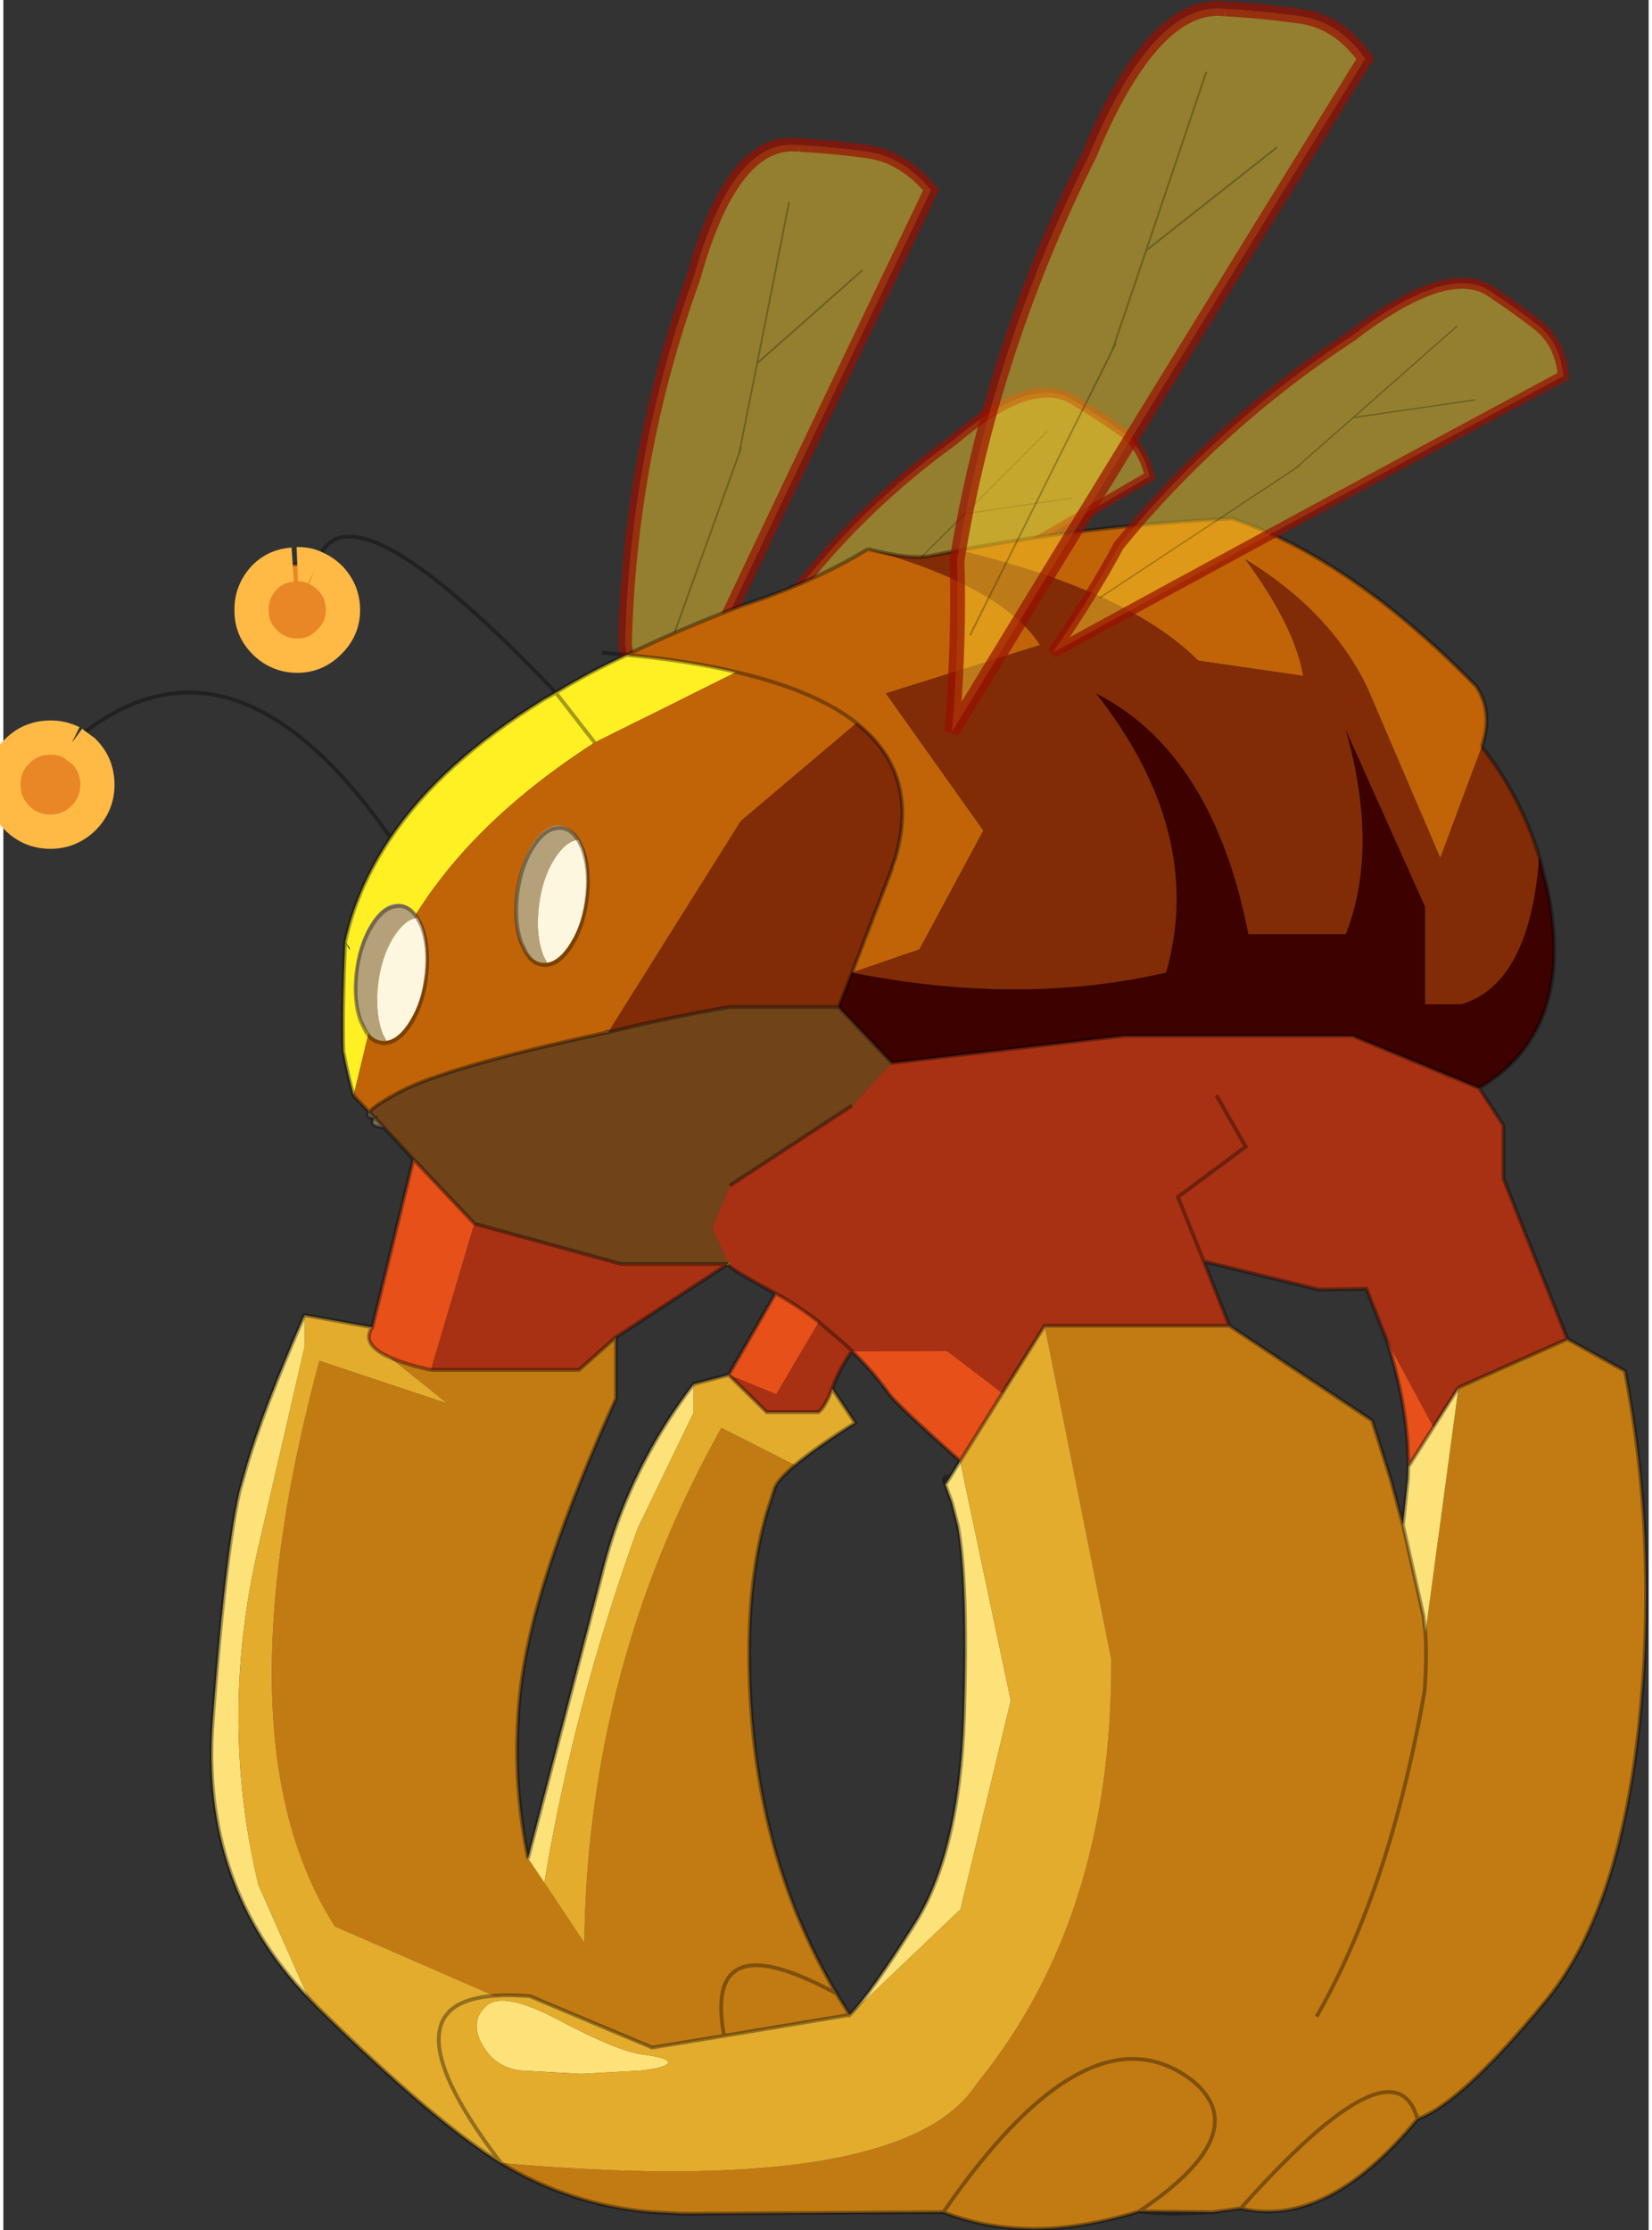 <svg width="83" height="112" viewBox="262.5 127.89 82.537 111.83" xmlns="http://www.w3.org/2000/svg" xmlns:xlink="http://www.w3.org/1999/xlink"><rect x="262.5" y="127.89" width="82.537" height="111.83" fill="#333333" stroke="none"/><defs><g id="a"><path d="m48.65 19.35-3.2 50.6L72.3 34 45.45 69.95l-1.85 28.3.45-2.15-.45 2.15 1.85-28.3 3.2-50.6m.65-17.7q9.4-2 19.8-3.3Q79.5-3 89.05 4.85 54.3 120.4 28.5 208.5q-4.8-25.65-10.65-44.85Q12.15 106.35 24 49 29.95 4.35 49.3 1.65m-5.7 96.6L26.45 182.2 43.6 98.25" fill="#ffd52b" fill-opacity=".471"/><path d="M72.3 34 45.45 69.95l-1.85 28.3.45-2.15m1.4-26.15 3.2-50.6M26.45 182.2 43.6 98.25" fill="none" stroke="#000" stroke-opacity=".251" stroke-width=".5"/><path d="M49.3 1.65q9.4-2 19.8-3.3Q79.5-3 89.05 4.85 54.3 120.4 28.5 208.5q-4.8-25.65-10.65-44.85Q12.15 106.35 24 49 29.95 4.35 49.3 1.65" fill="none" stroke="#990f00" stroke-opacity=".702" stroke-width="4"/></g><g id="c"><path d="M46 75.75v-.05q-.75-2.55-1.35-5.8L46 75.7v.05" fill="#f2e4c1"/><path d="m79.5 67.4-.15.05-.55.1.75-.3-.1.1.05.05m-.05-.05-.1.1.1-.1" fill="#b5a179"/><path d="M49.95 79.9q-2.1-.15-1.2-1.25-1.3-.05-.7-.75l.7.75 1.2 1.25" fill="#8f7f5f"/><path d="m95.15 97.85.05-.05.05.05h-.1.1l-.1.05v-.05" fill="#6b3a0b"/><path d="m205.4 107.7 7.55 4.2q1.2 6.2 1.9 12.6 1.3 12.4.65 25.25-1.7 31.1-12.8 44.65-11.15 13.55-16.95 15.65h-.05q-3.05-10.85-23.2 11.75 20.15-22.6 23.2-11.75v.05q-11.9 14.4-23.2 11.7l-3.65.5-9.7-.1q-6.3 1.95-11.95 2.25-7.4.35-13.75-2.15l-32.9.2h-1.4l-4.05-.2q-10.6-.9-19.75-6.45 42.45 3.75 57.15-5.35 3.5-2.2 5.4-5.15 17.75-21.85 17.6-55.6l-8.75-43.8H161l18.75 12.45 2.45 7.75 1.6 5.95.25 1.1 2.45 10.85.25 2.25 4.35-32.25 14.3-6.35m-32.95 88.95q9.65-16.85 14.2-42.8.3-4.35.1-7.55.2 3.2-.1 7.55-4.55 25.95-14.2 42.8m-116.3-84.9H75.6l4.85-4.3v8.05q-4 8.85-6.7 16.2-3.5 9.45-4.9 16.35-1.1 5.1-1.3 10.3-.45 8.6 1.35 17.5l2.15 3.2 5.25 7.9q.1-9.65 1.45-18.9 2.7-19.25 10.7-37.1 2.65-5.9 5.85-11.6l9.65 4.9q-2.2 1.85-2.65 3l-1 3.1q-2.35 8-2.35 18.6 0 25.4 11.45 44.65-5-2.7-8.35-3.45-8.4-1.8-6.4 9-2-10.8 6.4-9 3.35.75 8.35 3.45l1.75 2.8-16.5 2.75-9.45 1.55-16.05-6.75q-2.65-.2-4.7-.05l-20.9-9.1q-11.7-18.25-6.9-51.2l.6-3.95q1.55-9.05 4.25-19.1l16.8 5.6-7.55-6.05q1.95.9 5.4 1.65m93 110.45q15.65-10.5 6.7-17.4-11.8-8.6-27.65 11.1-2.35 2.9-4.75 6.4 2.4-3.5 4.75-6.4 15.85-19.7 27.65-11.1 8.95 6.9-6.7 17.4" fill="#c27b12"/><path d="M40.05 194.15q-14.2-14.85-12.55-36.4 1.15-15.3 2.4-23.8.55-3.9 1.15-6.4l.85-3q2.2-7.55 7.65-20v4.2l-6.05 26.2q-5.25 22.55 0 44.4l6.55 14.8m147.75-74.9 3.3-5.2-4.35 32.25-.25-2.25-2.45-10.85-.25-1.1.65-6.05.05-1.6 3.3-5.2m-118.9 56.6 9.7-37.3q.9-3.7 2.2-7.2 3.55-9.55 9.85-17.75v3.75l-7.35 15.2q-8.4 23.25-12.25 46.5l-2.15-3.2m4.25 21.35q7.45 3.95 10.8 4.4t3.35 1.05-3.35 1.05l-8.05.45-8.05-.45q-3.35-.45-5-3.45-1.65-3.05.6-5.05t9.7 2m52.5-73.5 6.65 31.45-6.6 27.4-14.55 13.85q2.7-2.7 8.55-12t6.45-27.1q.55-17.75-.8-25.1l-.8-3.1-.85-2.3.65-1 1.3-2.1" fill="#fde279"/><path d="m9 29.4 1.55 1.15q1.8 1.8 1.8 4.4 0 2.5-1.8 4.35-1.85 1.8-4.35 1.8-2.6 0-4.4-1.8Q0 37.45 0 34.95q0-2.6 1.8-4.4t4.4-1.8q1.5 0 2.8.65M41 6.5q.95.4 1.8 1.2 1.8 1.8 1.8 4.3 0 2.45-1.8 4.2-1.75 1.8-4.2 1.8-2.5 0-4.3-1.8-1.75-1.75-1.7-4.2-.05-2.4 1.7-4.3 1.5-1.5 3.7-1.65l.6-.05q1.3-.05 2.4.5" fill="#e98727"/><path d="M65.35 215.85q-8.75-5.35-24.15-20.5l-1.15-1.2-6.55-14.8q-5.25-21.85 0-44.4l6.05-26.2v-4.2l8.9 1.6q-1.55 2.25 2.3 3.95l7.55 6.05-16.8-5.6q-2.7 10.05-4.25 19.1l-.6 3.95q-4.8 32.95 6.9 51.2l20.9 9.1q2.05-.15 4.7.05l16.05 6.75 9.45-1.55 16.5-2.75 14.55-13.85 6.6-27.4-6.65-31.45 5.55-8.9 5.55-8.85 8.75 43.8q.15 33.75-17.6 55.6-1.9 2.95-5.4 5.15-14.7 9.1-57.15 5.35-9.35-12.25-8-17.7.9-3.8 7.1-4.25-6.2.45-7.1 4.25-1.35 5.45 8 17.7m25.3-102.25 4.6-1.2 5 4.9h6.8q.9-.7 1.8-3.1l3 4.5q-5.25 3.3-7.9 5.55l-9.65-4.9q-3.2 5.7-5.85 11.6-8 17.85-10.7 37.1-1.35 9.25-1.45 18.9l-5.25-7.9q3.85-23.25 12.25-46.5l7.35-15.2v-3.75m-17.5 83.6q-7.45-4-9.7-2t-.6 5.05q1.65 3 5 3.45l8.05.45 8.05-.45q3.35-.45 3.35-1.05t-3.35-1.05-10.8-4.4" fill="#e3ac2d"/><path d="M44.65 69.9q-.15-6.15.25-14.35 1.5-7.05 5.95-13.65 6.65-9.85 20.1-18.15l1.6-.9q4.6-2.8 9.3-4.95 8.1.75 14.4 2.25l-18.6 9.25-5.1-6.55 5.1 6.55q-21.6 13.9-28.2 32.25L49 63.3l-3 12.4-1.35-5.8m.25-14.35.6 1.15-.05-.4-.55-.75" fill="#fff024"/><path d="M48.05 77.9 46 75.75v-.05l3-12.4.45-1.65q6.6-18.35 28.2-32.25l18.6-9.25q-6.3-1.5-14.4-2.25 6.9-3.35 15.2-6.5 9.25-3 16.5-7.4 17.65 4.95 22.6 12.6l-20.25 6.35 12.8 18-8.4 15.6-8.85 3.05 5.25-13.65.4-1.25q3.35-11.2-5.05-17.85L96.85 39.7l-17.3 27.55-.75.3Q58.2 72 52.05 75.25q-3.35 1.8-4 2.65m77.5-73.75Q142.9.9 161.35 0q15.5 5.15 32.05 22 2.3 3.4.75 7.95l-5.45 14.6-9.6-22.4q-4.85-10-16-16.8 6.5 8.8 7.6 15.3l-13.8-2q-8.95-9.05-31.35-14.5m-13.5 22.7q-5.45-4.3-15.8-6.7 10.35 2.4 15.8 6.7" fill="#c06407"/><path d="M194.15 29.95q5.05 6.35 7.55 14.45-1.25 16.65-10.2 19.35h-4.8v-12.8l-10.4-23.2q4.4 15.6 0 26.8h-12.8q-4.65-23.75-20-31.6 14.4 18.35 9.2 36.65-19.15 4.4-41.25 0l-1.75 4.5H95.4q-8.7 1.5-15.9 3.3l-.05-.05.1-.1 17.3-27.55 15.2-12.85q8.4 6.65 5.05 17.85l-.35.9-.05.35-5.25 13.65 8.85-3.05 8.4-15.6-12.8-18 20.25-6.35Q131.2 8.95 113.55 4q5.65 1.45 8.15.9l3.85-.75q22.4 5.45 31.35 14.5l13.8 2q-1.1-6.5-7.6-15.3 11.15 6.8 16 16.8l9.6 22.4 5.45-14.6" fill="#812c07"/><path d="m53.85 84.1-3.9-4.2-1.2-1.25-.7-.75q.65-.85 4-2.65Q58.2 72 78.8 67.55l.55-.1.15-.05q7.2-1.8 15.9-3.3h14.3l7 7.35-5.25 5.6-16.05 10.5-2.3 5.6 2.1 4.65-.05.05h-14l-19.3-5.3-8-8.45" fill="#704318"/><path d="m48.45 106.15 5.4-22.05 8 8.45-5.7 19.2q-3.45-.75-5.4-1.65-3.85-1.7-2.3-3.95m139.35 13.1-3.3 5.2q0-8.05-2.85-16.65l6.15 11.45m-86.4-17.55q2.95 1.6 5.7 3.75l-5.6 9.5-6.25-2.55 6.15-10.7m10.05 7.6 12.45-.05 7.3 5.55-5.55 8.9q-8-7.1-9.3-8.75-2.3-3.2-4.9-5.65" fill="#e85019"/><path d="m193.8 74.75 3.2 4.9v7l8.4 21.05-14.3 6.35-3.3 5.2-6.15-11.45-2.65-6.7-6.25.1-15.1-3.7 3.35 8.45h-24.25l-5.55 8.85-7.3-5.55-12.45.05v-.05l-.95-.9-3.4-2.9 3.4 2.9.95.9q-1.85 2.7-2.6 4.95-.9 2.4-1.8 3.1h-6.8l-5-4.9 6.25 2.55 5.6-9.5q-2.75-2.15-5.7-3.75-6.05-3.25-6.25-3.8l.1-.05-.05-.05-2.1-4.65 2.3-5.6 16.05-10.5 5.25-5.6 30.4-3.55h30.1l16.6 6.85m-34.5.95 3.85 6.75-8.9 6.6 3.4 8.45-3.4-8.45 8.9-6.6-3.85-6.75M61.85 92.55l19.3 5.3h14l-14.7 9.6-4.85 4.3H56.15l5.7-19.2" fill="#a83113"/><path d="m201.7 44.4 1.05 4.15q3.9 18.65-8.95 26.2l-16.6-6.85h-30.1l-30.4 3.55-7-7.35 1.75-4.5q22.1 4.4 41.25 0 5.2-18.3-9.2-36.65 15.35 7.85 20 31.6h12.8q4.4-11.2 0-26.8l10.4 23.2v12.8h4.8q8.95-2.7 10.2-19.35" fill="#3d0200"/><path d="M194.15 29.95q5.05 6.35 7.55 14.45l1.05 4.15q3.9 18.65-8.95 26.2l3.2 4.9v7l8.4 21.05 7.55 4.2q1.2 6.2 1.9 12.6 1.3 12.4.65 25.25-1.7 31.1-12.8 44.65-11.15 13.55-16.95 15.65l-.05.05q-11.9 14.4-23.2 11.7l-3.65.5-4.6.2-3.15-.1-.85-.1-1.1-.1q-6.3 1.95-11.95 2.25-7.4.35-13.75-2.15l-32.9.2h-1.4l-4.05-.2q-10.6-.9-19.75-6.45-8.75-5.35-24.15-20.5l-1.15-1.2q-14.2-14.85-12.55-36.4 1.15-15.3 2.4-23.8.55-3.9 1.15-6.4l.85-3q2.2-7.55 7.65-20l8.9 1.6 5.4-22.05-3.9-4.2q-2.1-.15-1.2-1.25-1.3-.05-.7-.75L46 75.75v-.05q-.75-2.55-1.35-5.8-.15-6.15.25-14.35 1.5-7.05 5.95-13.65Q29.7 11.65 9 29.4m185.15.55q1.55-4.55-.75-7.95-16.55-16.85-32.05-22-18.45.9-35.8 4.15m-14.1 55.45-1.75 4.5 7 7.35 30.4-3.55h30.1l16.6 6.85m-2.7 39.3-6.6 10.4-.05 1.6-.65 6.05.25 1.1 2.45 10.85.25 2.25q.2 3.2-.1 7.55-4.55 25.95-14.2 42.8m18.65-82.6 14.3-6.35m-47.75-10.2 15.1 3.7 6.25-.1 2.65 6.7q2.85 8.6 2.85 16.65m-23.5-18.5 18.75 12.45 2.45 7.75 1.6 5.95M113.55 4q5.65 1.45 8.15.9l3.85-.75m-29.3 16q-6.3-1.5-14.4-2.25-4.7 2.15-9.3 4.95l5.1 6.55m18.6-9.25q10.35 2.4 15.8 6.7 8.4 6.65 5.05 17.85l-.35.9-.05.35-5.25 13.65m-29.6-41.7q6.9-3.35 15.2-6.5 9.25-3 16.5-7.4M95.4 87.55l16.05-10.5m-16.3 20.8h.1-.1v.05q.2.55 6.25 3.8 2.95 1.6 5.7 3.75l3.4 2.9.95.9v.05m19.75 5.5 5.55-8.85H161l-3.35-8.45-3.4-8.45 8.9-6.6-3.85-6.75M61.85 92.55l19.3 5.3h14M109.7 64.1H95.4q-8.7 1.5-15.9 3.3l-.15.05-.55.1Q58.2 72 52.05 75.25q-3.35 1.8-4 2.65l.7.75 1.2 1.25m22.6-57.05-1.6.9q-13.45 8.3-20.1 18.15M38 6.05l.6-.05m2.4.5q3.3-13.35 31.55 16.35m6.8 44.6.2-.2-.75.3M53.85 84.1l8 8.45m-5.7 19.2H75.6l4.85-4.3 14.7-9.6m-14.7 9.6v8.05q-4 8.85-6.7 16.2-3.5 9.45-4.9 16.35-1.1 5.1-1.3 10.3-.45 8.6 1.35 17.5l9.7-37.3q.9-3.7 2.2-7.2 3.55-9.55 9.85-17.75l4.6-1.2 6.15-10.7m-50.65 8.4q1.95.9 5.4 1.65m8.3 82.15q2.05-.15 4.7.05l16.05 6.75 9.45-1.55q-2-10.8 6.4-9 3.35.75 8.35 3.45-11.45-19.25-11.45-44.65 0-10.6 2.35-18.6l1-3.1q.45-1.15 2.65-3 2.65-2.25 7.9-5.55l-3-4.5q.75-2.25 2.6-4.95m-63-3.1q-1.55 2.25 2.3 3.95m60.4 86.3-16.5 2.75m36.55-84.35-5.55 8.9q-8-7.1-9.3-8.75-2.3-3.2-4.9-5.65m12.9 16.5q-1.2-.2-.65 1l.65-1 1.3-2.1m-1.95 3.1.85 2.3.8 3.1q1.35 7.35.8 25.1-.6 17.8-6.45 27.1t-8.55 12l-1.75-2.8m-.55-79.4q-.9 2.4-1.8 3.1h-6.8l-5-4.9M78.6 17.6l3.25.3m41.6 204.4q2.4-3.5 4.75-6.4 15.85-19.7 27.65-11.1 8.95 6.9-6.7 17.4l9.7.1m-94.4-28.4q-6.2.45-7.1 4.25-1.35 5.45 8 17.7m120.35-5.8v.05m-23.2 11.7q20.15-22.6 23.2-11.75" fill="none" stroke="#000" stroke-opacity=".353" stroke-width=".5"/><path d="m95.25 97.85-.05-.05" fill="none" stroke="#0f0" stroke-width=".5"/><path d="m9 29.4 1.55 1.15q1.8 1.8 1.8 4.4 0 2.5-1.8 4.35-1.85 1.8-4.35 1.8-2.6 0-4.4-1.8Q0 37.45 0 34.95q0-2.6 1.8-4.4t4.4-1.8q1.5 0 2.8.65M41 6.5q.95.4 1.8 1.2 1.8 1.8 1.8 4.3 0 2.45-1.8 4.2-1.75 1.8-4.2 1.8-2.5 0-4.3-1.8-1.75-1.75-1.7-4.2-.05-2.4 1.7-4.3 1.5-1.5 3.7-1.65m.6-.05q1.3-.05 2.4.5" fill="none" stroke="#ffb945" stroke-width="4.5"/></g><g id="b"><path d="m7.7 2.9-.55-1.05.55 1.05q.9 2.55.55 6.1-.4 3.75-2.05 6.35-1.45 2.4-3.1 2.65l-.45-.85Q1.6 14.55 2 10.8t2.05-6.4q1.45-2.3 3.1-2.55h.05l.35.75.15.3" fill="#fef7e0"/><path d="M7.2 1.85h-.05Q6.15.3 4.7.3l-.35.05Q2.65.55 1.2 2.9-.45 5.55-.85 9.3q-.35 3.55.55 6.05-.9-2.5-.55-6.05.4-3.75 2.05-6.4Q2.65.55 4.35.35L4.7.3q1.45 0 2.45 1.55-1.65.25-3.1 2.55Q2.4 7.05 2 10.8t.65 6.35l.45.85h-.4q-1.9 0-3-2.65-1.05-2.6-.65-6.35t2-6.4Q2.7 0 4.6 0q1.6 0 2.6 1.85" fill="#b5a179"/><path d="M7.15 1.85 7.7 2.9m-.55-1.05Q6.15.3 4.7.3l-.35.05Q2.65.55 1.2 2.9-.45 5.55-.85 9.3q-.35 3.55.55 6.05l.15.3.4.85q.95 1.8 2.55 1.8 1.9 0 3.55-2.65 1.6-2.6 2-6.35T7.7 2.9" fill="none" stroke="#000" stroke-opacity=".353" stroke-width=".5"/></g><g id="f"><use xlink:href="#c"/><use transform="translate(68.3 40.3)" xlink:href="#d"/><use transform="translate(47.2 50.55)" xlink:href="#d"/></g><g id="g"><use transform="matrix(.442 .114 -.055 .426 82.75 17.4)" xlink:href="#e"/><use transform="matrix(.261 .229 -.198 .229 128.25 45.7)" xlink:href="#e"/><use transform="translate(0 72.75)" xlink:href="#f"/><use transform="rotate(14.998 73.109 521.657) scale(.488)" xlink:href="#e"/><use transform="rotate(45.002 55.297 236.592) scale(.359)" xlink:href="#e"/></g><use xlink:href="#a" id="e"/><use xlink:href="#b" id="d"/></defs><use transform="translate(262.5 126.1) scale(.382)" xlink:href="#g"/></svg>